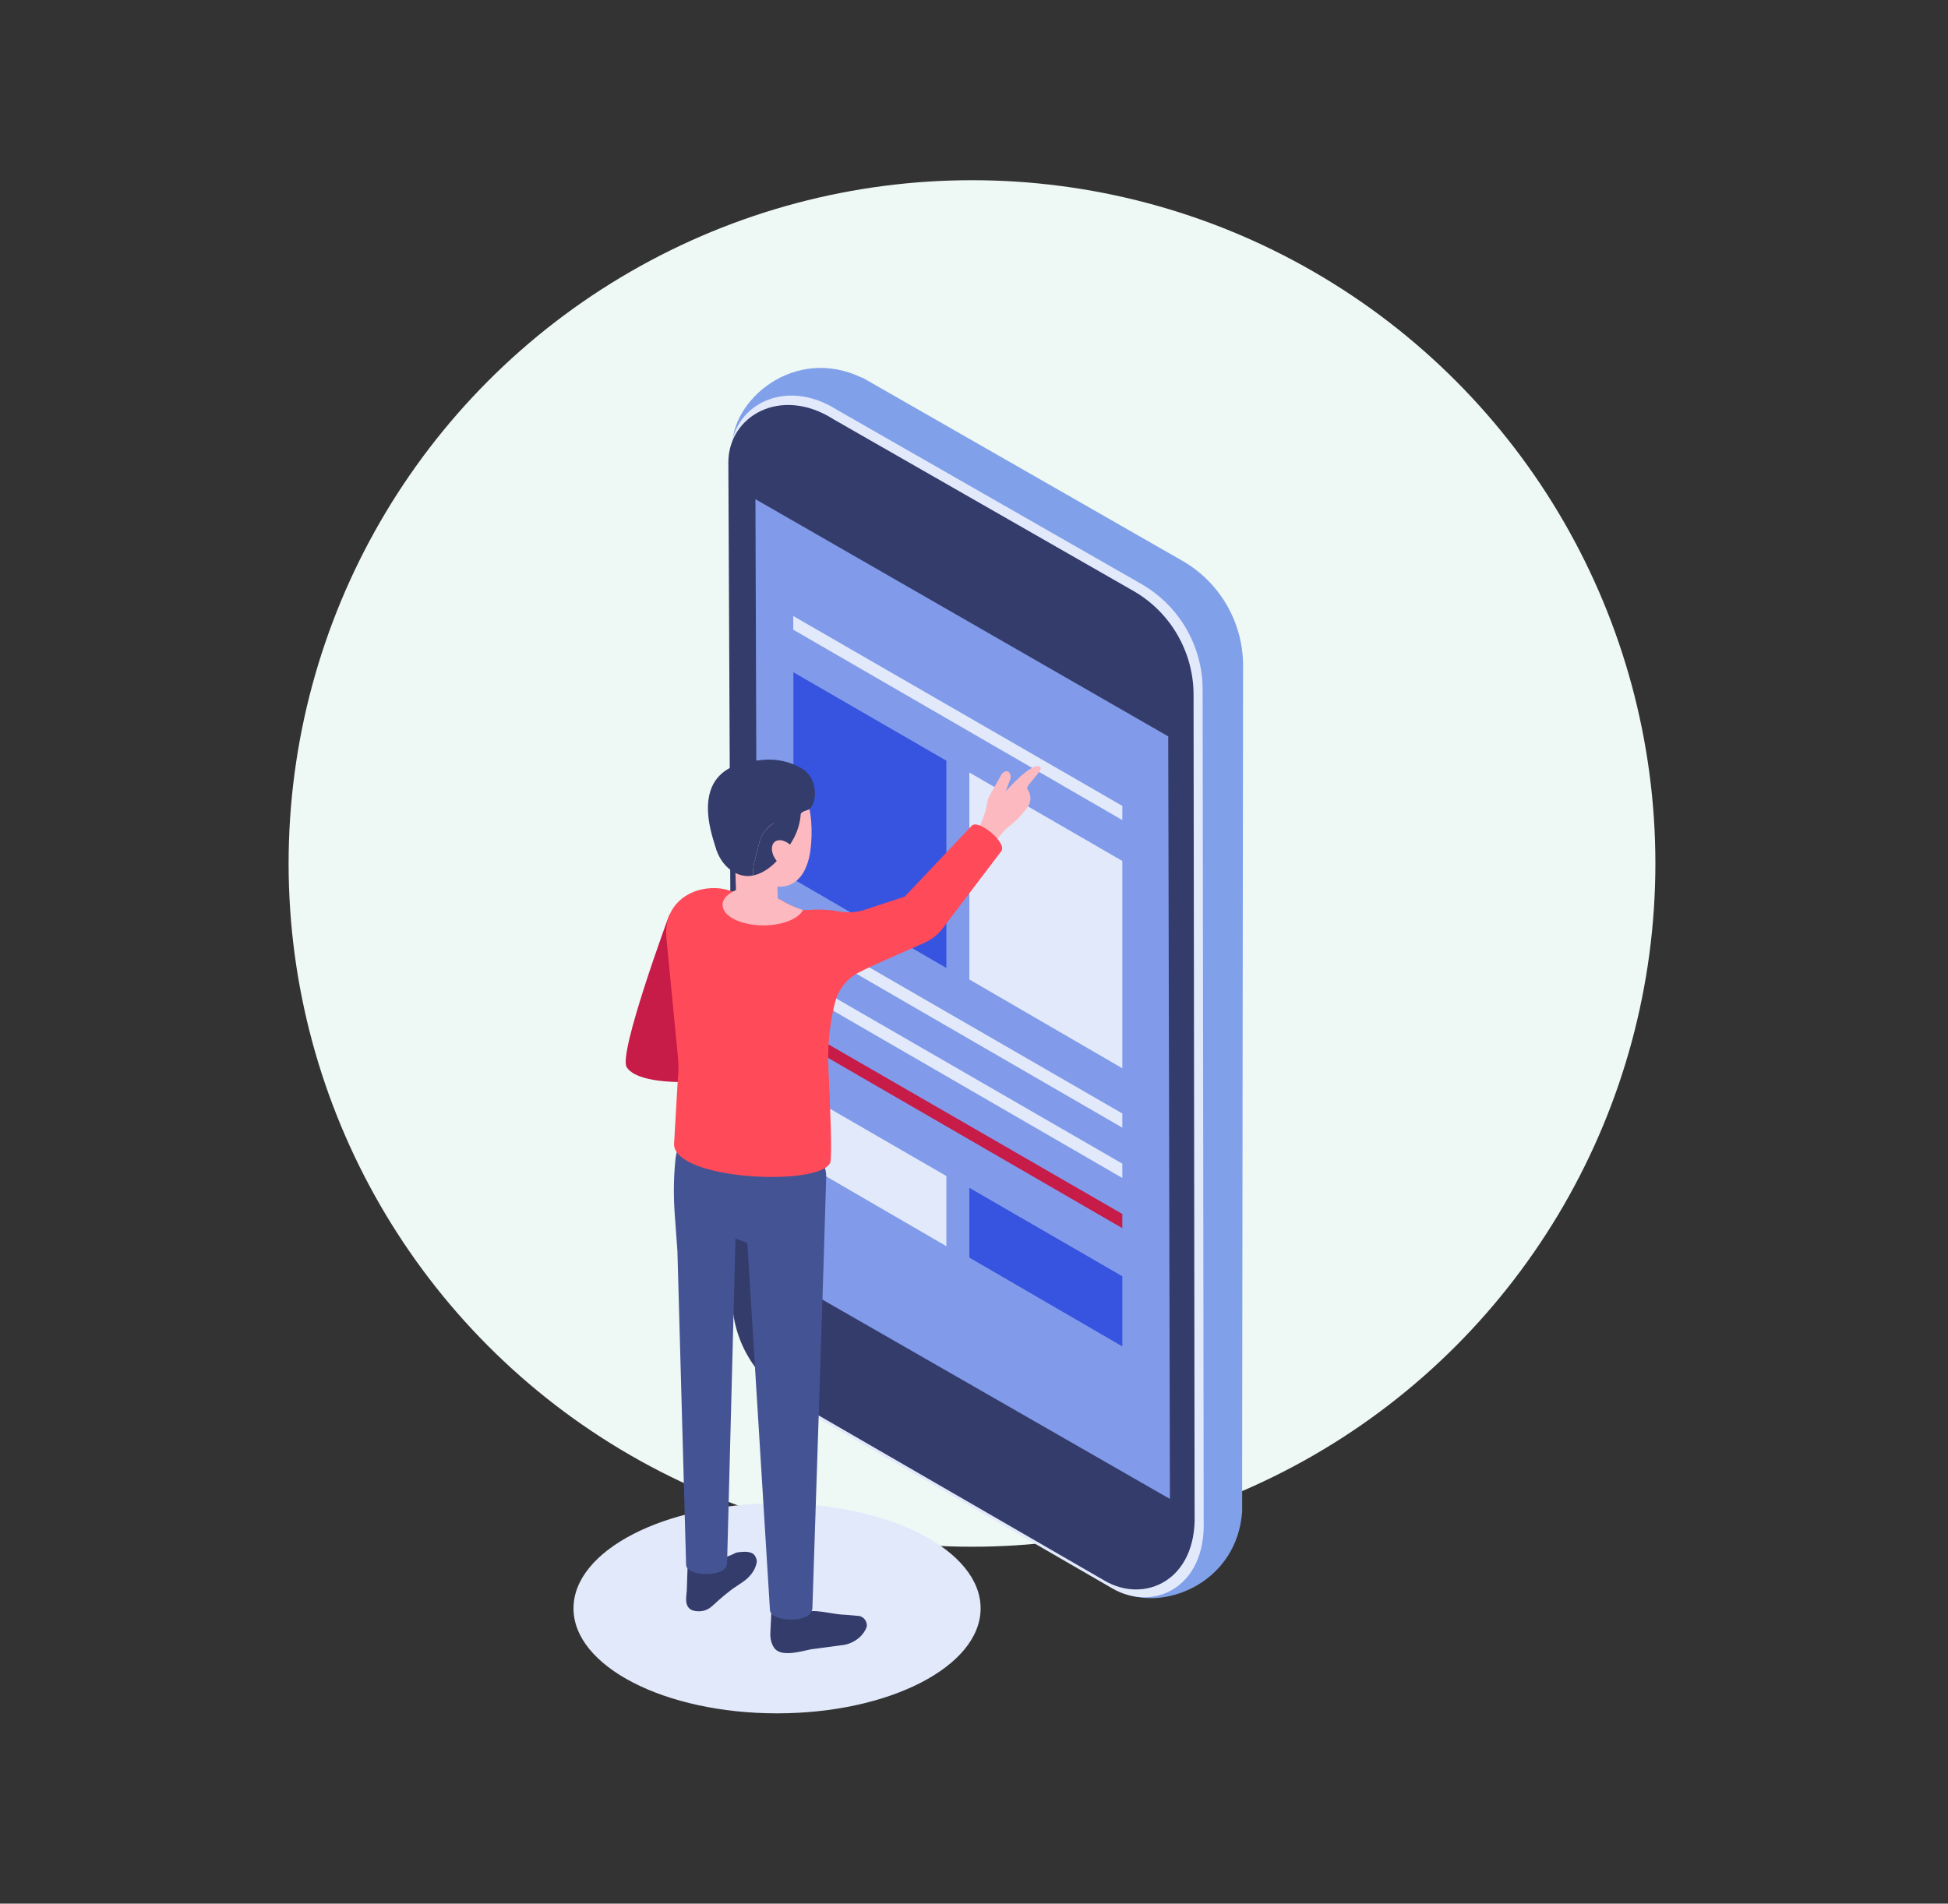 <svg width="177" height="173" viewBox="0 0 177 173" fill="none" xmlns="http://www.w3.org/2000/svg">
<rect x="0" y="0" width="177" height="173" fill="#333333" stroke="none"/>
<circle cx="88.318" cy="78.472" r="62.095" fill="#EEF8F4"/>
<path d="M78.345 34.311L107.396 50.944C110.811 52.89 112.937 56.52 112.948 60.461L112.865 132.725V137.37C112.411 143.699 106.095 146.326 102.274 144.833C102.238 144.833 102.214 144.833 102.214 144.821C102.13 144.785 102.035 144.726 101.963 144.69L75.921 125.68C72.529 123.71 70.416 120.068 70.404 116.128L67.097 70.61L66.535 40.747C66.356 36.412 72.171 31.349 78.333 34.335L78.345 34.311Z" fill="#81A0EA"/>
<g style="mix-blend-mode:multiply">
<path d="M76.055 37.248L103.721 53.081C107.124 55.039 109.249 58.669 109.273 62.598L109.369 138.194C109.572 144.319 104.772 146.505 101.07 144.355L72.281 127.71C68.878 125.728 66.741 122.193 66.741 118.265L66.394 41.248C66.394 36.997 71.183 34.167 76.055 37.248Z" fill="#E2E9FB"/>
</g>
<path d="M75.72 38.096L102.981 53.702C106.336 55.625 108.426 59.207 108.449 63.075L108.545 137.585C108.748 143.627 104.008 145.776 100.366 143.651L71.983 127.244C68.627 125.286 66.526 121.811 66.526 117.931L66.18 42.024C66.18 37.833 70.896 35.051 75.708 38.084L75.72 38.096Z" fill="#343C6B"/>
<path d="M106.301 136.223L106.17 76.914L106.146 66.92L68.641 45.367L68.82 99.148L68.879 114.754L106.301 136.223Z" fill="#819BEA"/>
<path d="M101.977 78.243V97.085L88.078 89.013V70.207L101.977 78.243Z" fill="#E2E9FB"/>
<path d="M85.989 69.13V87.972L72.09 79.9V61.094L85.989 69.13Z" fill="#3754E0"/>
<path d="M101.977 115.985V122.362L88.078 114.29V107.949L101.977 115.985Z" fill="#3754E0"/>
<path d="M85.989 106.876V113.252L72.09 105.18V98.84L85.989 106.876Z" fill="#E2E9FB"/>
<path d="M101.977 101.192V102.482L72.078 85.18V83.926L101.977 101.192Z" fill="#E2E9FB"/>
<path d="M101.977 73.239V74.528L72.078 57.226V55.984L101.977 73.239Z" fill="#E2E9FB"/>
<path d="M101.977 105.752V107.054L72.078 89.752V88.486L101.977 105.752Z" fill="#E2E9FB"/>
<path d="M101.977 110.325V111.614L72.078 94.312V93.07L101.977 110.325Z" fill="#C71B48"/>
<g style="mix-blend-mode:multiply">
<path d="M70.605 155.708C80.82 155.708 89.101 151.437 89.101 146.168C89.101 140.898 80.82 136.627 70.605 136.627C60.39 136.627 52.109 140.898 52.109 146.168C52.109 151.437 60.39 155.708 70.605 155.708Z" fill="#E2E9FB"/>
</g>
<path d="M93.456 71.886C93.373 71.743 93.313 71.611 93.313 71.611C93.468 71.157 94.746 69.999 94.555 69.748C93.958 68.984 91.391 71.91 91.391 71.91C91.391 71.91 91.665 71.122 91.773 70.871C91.892 70.584 91.796 70.262 91.641 70.154C91.331 69.939 90.985 70.322 90.913 70.537L89.958 72.232C89.826 72.459 89.743 72.71 89.695 72.972L89.6 73.486C89.492 74.047 89.002 75.074 88.871 75.468L89.48 77.772C89.611 77.438 91.2 75.504 91.474 75.277C91.88 74.954 92.31 74.62 92.656 74.226C92.656 74.226 93.528 73.319 93.588 72.865C93.671 72.543 93.624 72.196 93.456 71.898V71.886Z" fill="#FCBAC0"/>
<path d="M68.765 141.867C68.765 141.867 68.765 142.834 67.583 143.706C67.416 143.825 67.189 143.98 66.951 144.136C66.282 144.553 65.374 145.342 64.789 145.891C64.467 146.189 64.109 146.404 63.619 146.428C62.891 146.464 62.258 146.237 62.353 145.139C62.353 145.067 62.365 144.936 62.377 144.804C62.377 144.745 62.389 144.685 62.401 144.625C62.413 144.542 62.461 142.524 62.473 142.476C62.556 142.846 63.07 141.413 63.38 141.401C63.858 141.377 63.786 142.512 64.109 142.213C64.682 141.664 65.303 141.915 66.891 141.103L67.189 141.055C68.419 140.912 68.61 141.318 68.73 141.688C68.742 141.747 68.754 141.807 68.765 141.855V141.867Z" fill="#343C6B"/>
<path d="M78.032 146.857C78.032 146.857 76.921 146.749 76.551 146.737C75.68 146.701 73.757 146.152 73.16 146.57C72.479 147.036 70.963 147.43 70.951 146.164L70.091 146.439C70.079 146.713 69.996 148.278 69.996 148.385C69.972 148.851 70.067 149.328 70.318 149.722C70.891 150.63 72.67 150.104 73.685 149.89L76.73 149.484C77.841 149.257 78.557 148.481 78.76 147.812C78.808 147.358 78.498 146.94 78.056 146.857H78.032Z" fill="#343C6B"/>
<path d="M61.898 103.179L61.54 104.493C61.456 104.815 61.385 105.149 61.361 105.484C61.205 107.06 61.194 108.648 61.301 110.236L61.552 113.699L62.34 142.165C62.268 143.312 66.077 143.419 66.065 142.058L66.829 112.553L67.904 112.97L69.958 146.285C69.958 147.455 73.767 147.574 73.815 146.153C73.815 146.153 74.937 112.29 75.069 106.976C75.164 103.239 68.358 104.242 68.358 104.075L71.88 101.316L61.874 103.155L61.898 103.179Z" fill="#445393"/>
<path d="M71.175 97.496C71.175 97.496 58.697 99.717 56.942 96.983C56.154 95.753 60.787 83.215 60.787 83.215L61.897 81.842L65.026 82.737C65.444 82.857 66.041 82.224 66.041 82.224C65.527 83.907 62.84 92.075 62.208 93.985C62.112 94.284 71.318 94.917 71.318 94.917C70.614 95.108 70.518 97.197 71.175 97.496Z" fill="#C71B48"/>
<path d="M61.613 97.673L61.243 104.026C61.41 107.25 74.39 107.847 75.428 105.685C75.632 105.267 75.428 100.324 75.273 97.076C75.19 95.19 75.357 93.303 75.787 91.452C75.811 91.369 75.835 91.273 75.858 91.177C76.145 89.96 76.933 88.933 78.043 88.371C79.644 87.548 82.975 86.15 84.038 85.661C84.694 85.362 85.268 84.897 85.698 84.312L90.975 77.362C91.56 76.658 89.005 74.473 88.324 75.01L82.211 81.482L78.664 82.652C77.888 82.915 77.052 82.986 76.24 82.831C74.676 82.521 73.088 82.747 72.993 82.712C72.455 82.556 71.93 82.329 71.428 82.055C71.01 81.828 70.712 81.661 70.712 81.661L70.64 81.637L68.467 80.479L68.3 80.395C68.216 80.347 67.858 80.514 67.5 80.682C67.13 80.861 66.748 81.04 66.628 81.04C66.127 80.861 65.637 80.741 65.148 80.718C64.957 80.706 64.754 80.718 64.575 80.718C62.497 80.825 60.431 82.222 60.527 85.004L61.601 96.109C61.649 96.646 61.661 97.16 61.625 97.697L61.613 97.673Z" fill="#FF4A59"/>
<path d="M65.656 82.248C65.656 83.263 67.316 84.099 69.37 84.099C71.101 84.099 72.558 83.502 72.964 82.702C72.427 82.534 71.901 82.32 71.4 82.045C70.982 81.818 70.683 81.651 70.683 81.651L70.612 81.627L68.439 80.469C68.092 80.516 67.758 80.576 67.46 80.672C67.137 80.767 66.839 80.887 66.588 81.03C65.991 81.352 65.644 81.782 65.644 82.26L65.656 82.248Z" fill="#FCBAC0"/>
<path d="M73.572 77.685C72.951 80.766 70.909 81.052 68.987 80.121C66.85 79.082 65.536 76.575 65.405 74.736C65.214 71.93 66.981 70.103 69.297 69.948C74.587 69.578 73.787 76.623 73.572 77.685Z" fill="#FCBAC0"/>
<path d="M66.711 76.229L66.926 82.343C66.926 82.629 67.212 82.892 67.702 83.047C68.55 83.322 69.72 83.203 70.329 82.773C70.58 82.594 70.687 82.403 70.687 82.2L70.484 76.086L66.711 76.217V76.229Z" fill="#FCBAC0"/>
<path d="M69.145 73.853C69.814 74.737 70.817 75.19 71.772 75.143C72.083 75.143 72.381 74.378 72.763 73.937C73.014 73.65 73.408 73.662 73.563 73.519C74.256 72.91 74.363 70.701 72.823 69.817C71.318 68.957 69.79 68.933 68.751 69.136C68.596 69.16 69.575 69.638 69.456 69.734C68.262 70.653 68.118 72.492 69.157 73.853H69.145Z" fill="#343C6B"/>
<path d="M68.522 78.451L68.976 76.624C69.095 76.147 69.334 75.693 69.668 75.335C70.015 74.964 70.444 74.678 70.934 74.523L72.761 73.938C72.653 75.478 71.997 76.743 70.576 78.248C69.895 78.976 69.155 79.406 68.45 79.561V79.263C68.427 78.988 68.45 78.714 68.522 78.439V78.451Z" fill="#343C6B"/>
<path d="M68.738 69.136C70.959 68.933 72.774 70.76 72.786 73.447C72.786 73.614 72.786 73.769 72.762 73.925L70.935 74.51C70.445 74.665 70.016 74.94 69.669 75.322C69.335 75.692 69.096 76.134 68.977 76.611L68.523 78.438C68.451 78.701 68.427 78.987 68.439 79.262V79.561C67.09 79.871 65.526 78.856 65.001 76.946C64.726 75.943 62.29 69.722 68.75 69.136H68.738Z" fill="#343C6B"/>
<path d="M72.058 77.041C72.572 77.674 72.643 78.451 72.237 78.785C71.831 79.119 71.079 78.868 70.578 78.248C70.064 77.615 69.992 76.838 70.398 76.504C70.804 76.17 71.557 76.421 72.058 77.041Z" fill="#FCBAC0"/>
</svg>
